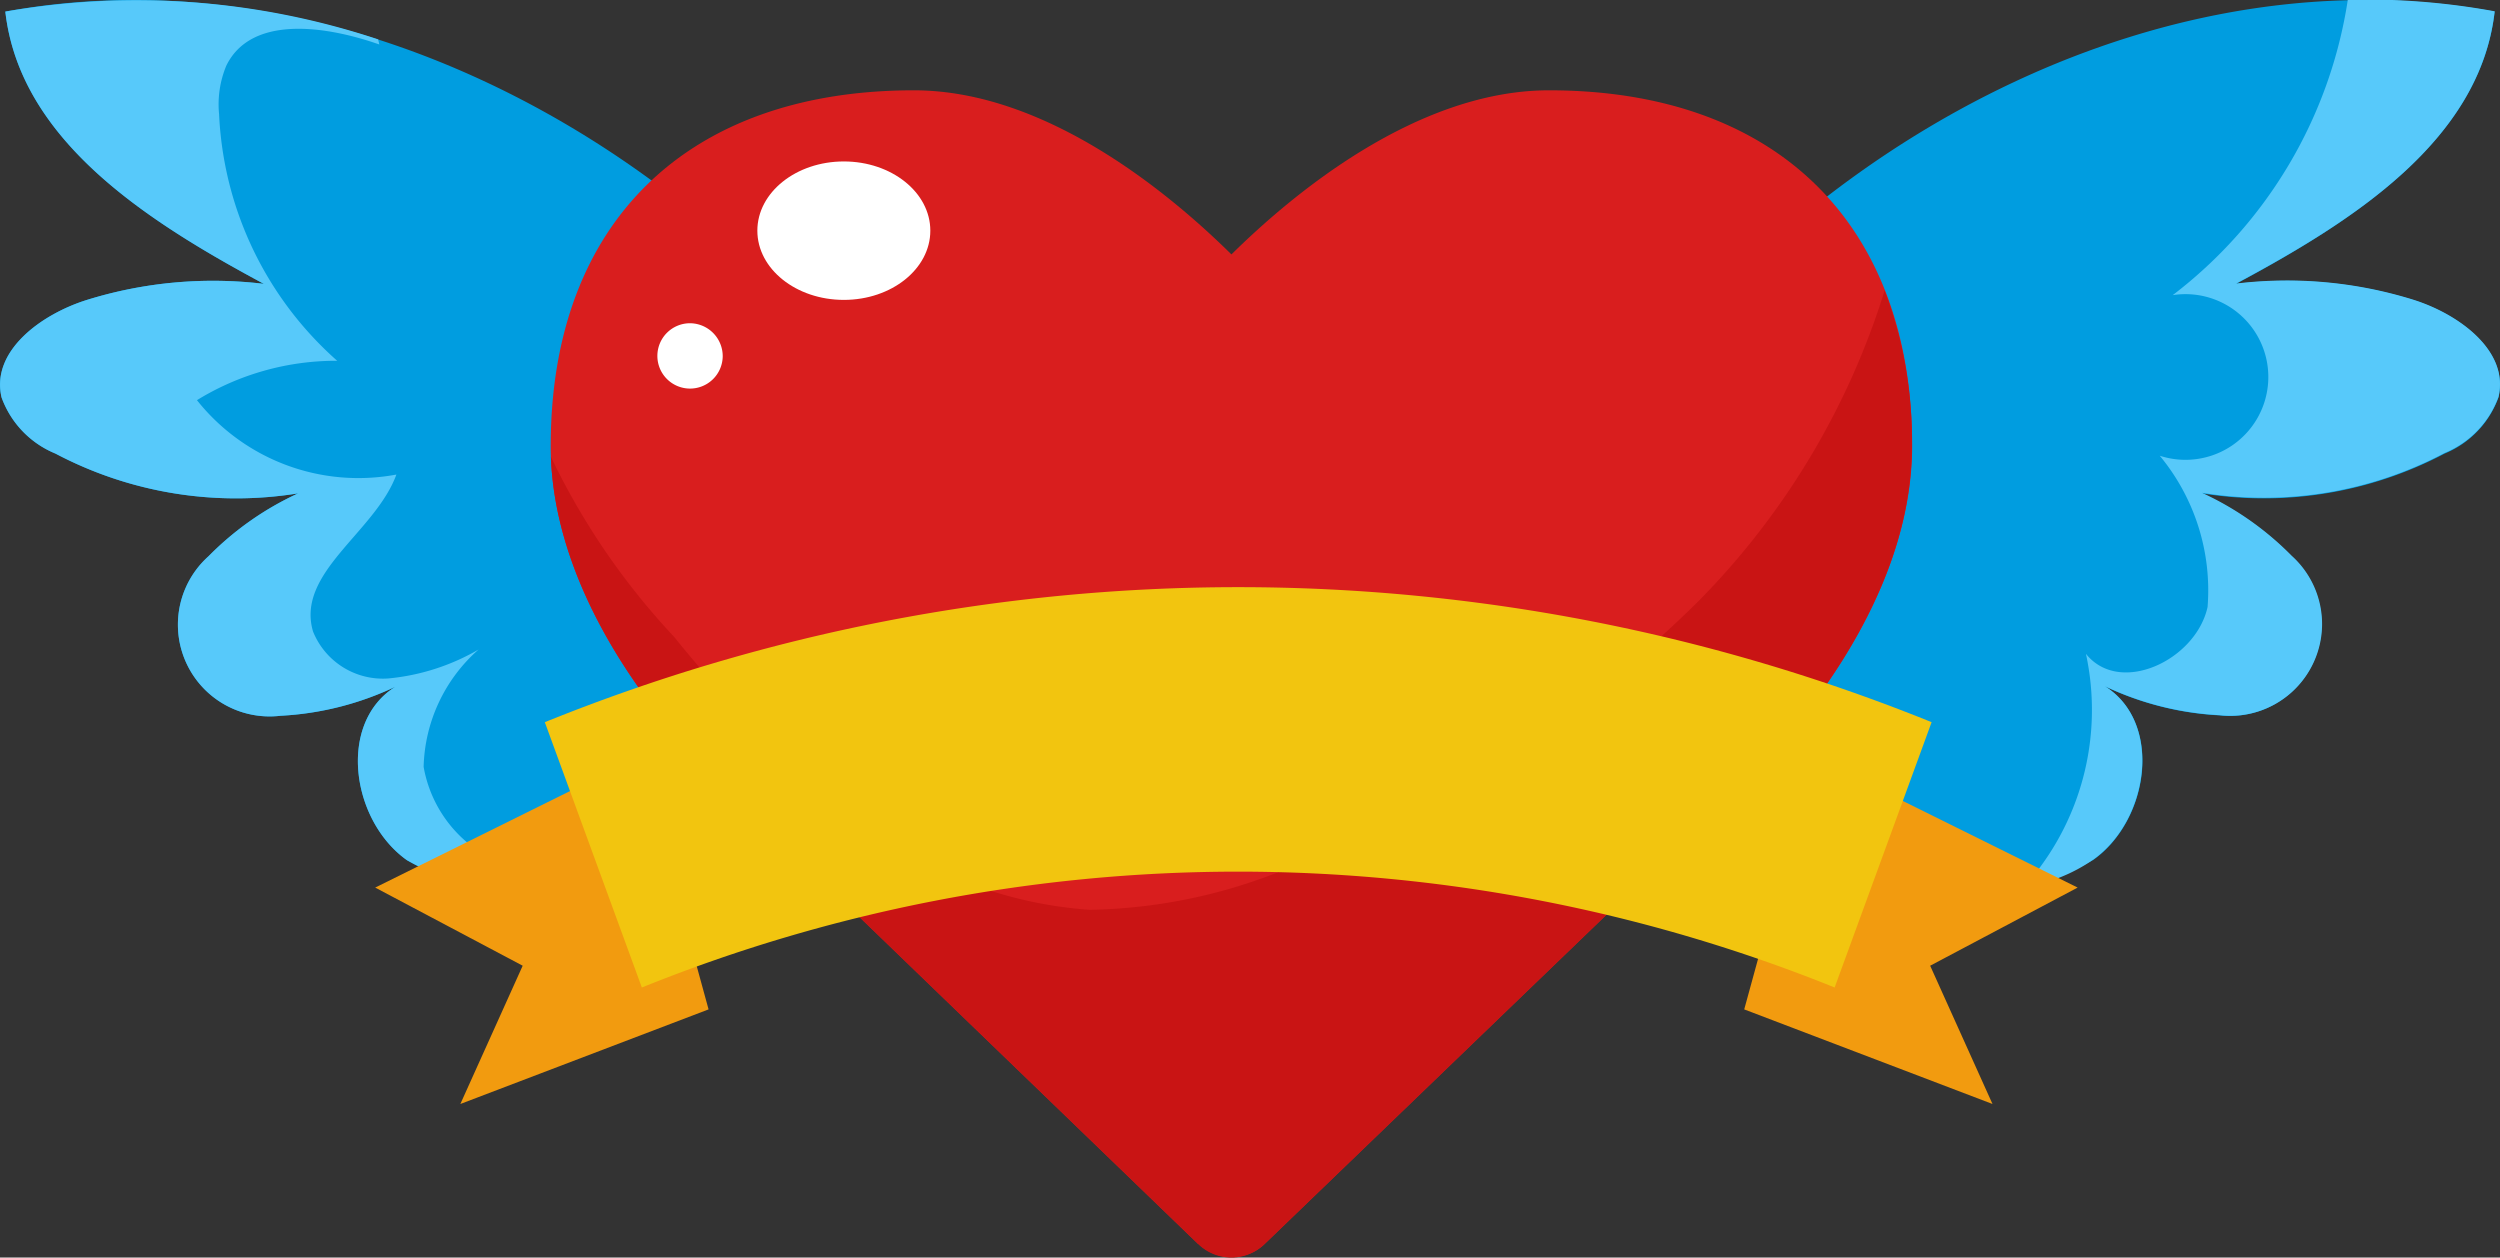 <svg xmlns="http://www.w3.org/2000/svg" width="43.157" height="21.708" viewBox="0 0 43.157 21.708">
  <rect x="0" y="0" width="43.157" height="21.708" fill="#333333" stroke="none"/>
  <g id="Group_139" data-name="Group 139" transform="translate(-641.453 -103.808)">
    <path id="Path_475" data-name="Path 475" d="M709.8,110.664c3.447-4.595,9.3-7.691,14.947-6.656-.254,2.237-2.478,3.633-4.463,4.7a7.337,7.337,0,0,1,3.05.276c.788.245,1.668.882,1.479,1.685a1.659,1.659,0,0,1-.93.969,6.681,6.681,0,0,1-4.189.687,5.249,5.249,0,0,1,1.548,1.086A1.585,1.585,0,0,1,720,116.158a5.246,5.246,0,0,1-1.978-.5c1,.627.762,2.307-.2,2.992a4.077,4.077,0,0,1-3.414.294,6.035,6.035,0,0,1-3.212-1.919,3.339,3.339,0,0,1-.469-3.561l-1.072-3.851C709.652,109.566,709.8,110.714,709.8,110.664Z" transform="translate(-40.229)" fill="#009de0"/>
    <path id="Path_476" data-name="Path 476" d="M656.492,110.664c-3.447-4.595-9.3-7.691-14.947-6.656.254,2.237,2.477,3.633,4.462,4.7a7.335,7.335,0,0,0-3.049.276c-.788.245-1.668.882-1.478,1.685a1.657,1.657,0,0,0,.93.969,6.681,6.681,0,0,0,4.189.687,5.252,5.252,0,0,0-1.547,1.086,1.584,1.584,0,0,0,1.246,2.753,5.248,5.248,0,0,0,1.978-.5c-1,.627-.762,2.307.2,2.992a4.076,4.076,0,0,0,3.413.294,6.035,6.035,0,0,0,3.212-1.919,3.338,3.338,0,0,0,.468-3.561l1.073-3.851C656.64,109.566,656.492,110.714,656.492,110.664Z" fill="#009de0"/>
    <g id="Group_137" data-name="Group 137" transform="translate(650.96 105.371)">
      <path id="Path_477" data-name="Path 477" d="M675.808,127.528l-8.184-7.9c-.1-.092-2.99-2.728-2.99-5.875,0-3.843,2.348-6.138,6.269-6.138,2.3,0,4.446,1.81,5.482,2.833,1.036-1.023,3.187-2.833,5.482-2.833,3.922,0,6.269,2.3,6.269,6.138,0,3.147-2.885,5.783-3,5.9l-8.17,7.869a.823.823,0,0,1-1.154,0Z" transform="translate(-664.634 -107.619)" fill="#d91e1e"/>
    </g>
    <path id="Path_478" data-name="Path 478" d="M684.452,121.394a20.513,20.513,0,0,1-6.474,4.328,9.3,9.3,0,0,1-4.036,1,7.3,7.3,0,0,1-4.053-1.587,20.44,20.44,0,0,1-3.118-3.123,12.315,12.315,0,0,1-2.129-3.111c.111,3.064,2.884,5.6,2.986,5.688l8.184,7.9a.823.823,0,0,0,1.154,0l8.17-7.869c.118-.118,3-2.754,3-5.9a7.291,7.291,0,0,0-.47-2.69A13.177,13.177,0,0,1,684.452,121.394Z" transform="translate(-13.679 -7.208)" fill="#c91414"/>
    <path id="Path_479" data-name="Path 479" d="M641.545,104.008c.254,2.237,2.477,3.633,4.462,4.7a7.334,7.334,0,0,0-3.049.276c-.788.245-1.668.882-1.478,1.685a1.657,1.657,0,0,0,.93.969,6.681,6.681,0,0,0,4.189.687,5.252,5.252,0,0,0-1.547,1.086,1.584,1.584,0,0,0,1.246,2.753,5.248,5.248,0,0,0,1.978-.5c-1,.627-.762,2.307.2,2.992a4.076,4.076,0,0,0,3.413.294q.108-.03.216-.062a4.527,4.527,0,0,1-1.564-.054,2.206,2.206,0,0,1-1.775-1.788,2.791,2.791,0,0,1,.949-2.026,3.811,3.811,0,0,1-1.558.5,1.3,1.3,0,0,1-1.3-.81c-.3-1.018,1.074-1.713,1.439-2.71a3.56,3.56,0,0,1-3.443-1.284,4.583,4.583,0,0,1,2.421-.68,6.048,6.048,0,0,1-2.039-4.257,1.736,1.736,0,0,1,.126-.84c.431-.876,1.718-.687,2.64-.363l-.02-.088A13.2,13.2,0,0,0,641.545,104.008Z" transform="translate(0 0)" fill="#57c9fa"/>
    <path id="Path_480" data-name="Path 480" d="M733.353,108.98a7.337,7.337,0,0,0-3.05-.276c1.985-1.062,4.209-2.458,4.463-4.7a12.347,12.347,0,0,0-2.535-.2,7.911,7.911,0,0,1-3.023,5.1,1.43,1.43,0,1,1-.224,2.772,3.643,3.643,0,0,1,.826,2.611c-.2.917-1.514,1.54-2.1.809a4.566,4.566,0,0,1-1.072,4.026,2.82,2.82,0,0,0,1.2-.475c.962-.685,1.2-2.366.2-2.992a5.247,5.247,0,0,0,1.978.5,1.585,1.585,0,0,0,1.245-2.753,5.248,5.248,0,0,0-1.548-1.086,6.681,6.681,0,0,0,4.189-.687,1.658,1.658,0,0,0,.93-.969C735.021,109.862,734.141,109.225,733.353,108.98Z" transform="translate(-50.248 -0.001)" fill="#57c9fa"/>
    <ellipse id="Ellipse_542" data-name="Ellipse 542" cx="1.493" cy="1.195" rx="1.493" ry="1.195" transform="translate(654.527 106.595)" fill="#fff"/>
    <path id="Path_481" data-name="Path 481" d="M670.251,117.989a.564.564,0,1,1-.563-.575A.569.569,0,0,1,670.251,117.989Z" transform="translate(-16.322 -8.026)" fill="#fff"/>
    <path id="Path_482" data-name="Path 482" d="M660.737,136.949l-3.492,1.73,2.546,1.349-1.076,2.387L663,140.782l-1.051-3.833Z" transform="translate(-9.315 -19.549)" fill="#f29b0f"/>
    <path id="Path_483" data-name="Path 483" d="M717.135,136.949l3.492,1.73-2.546,1.349,1.076,2.387-4.286-1.633,1.051-3.833Z" transform="translate(-43.308 -19.549)" fill="#f29b0f"/>
    <g id="Group_138" data-name="Group 138" transform="translate(650.858 113.944)">
      <path id="Path_484" data-name="Path 484" d="M686.65,135.434a27.5,27.5,0,0,0-20.591,0l-1.675-4.58a31.9,31.9,0,0,1,23.94,0Z" transform="translate(-664.384 -128.523)" fill="#f2c50f"/>
    </g>
  </g>
</svg>
